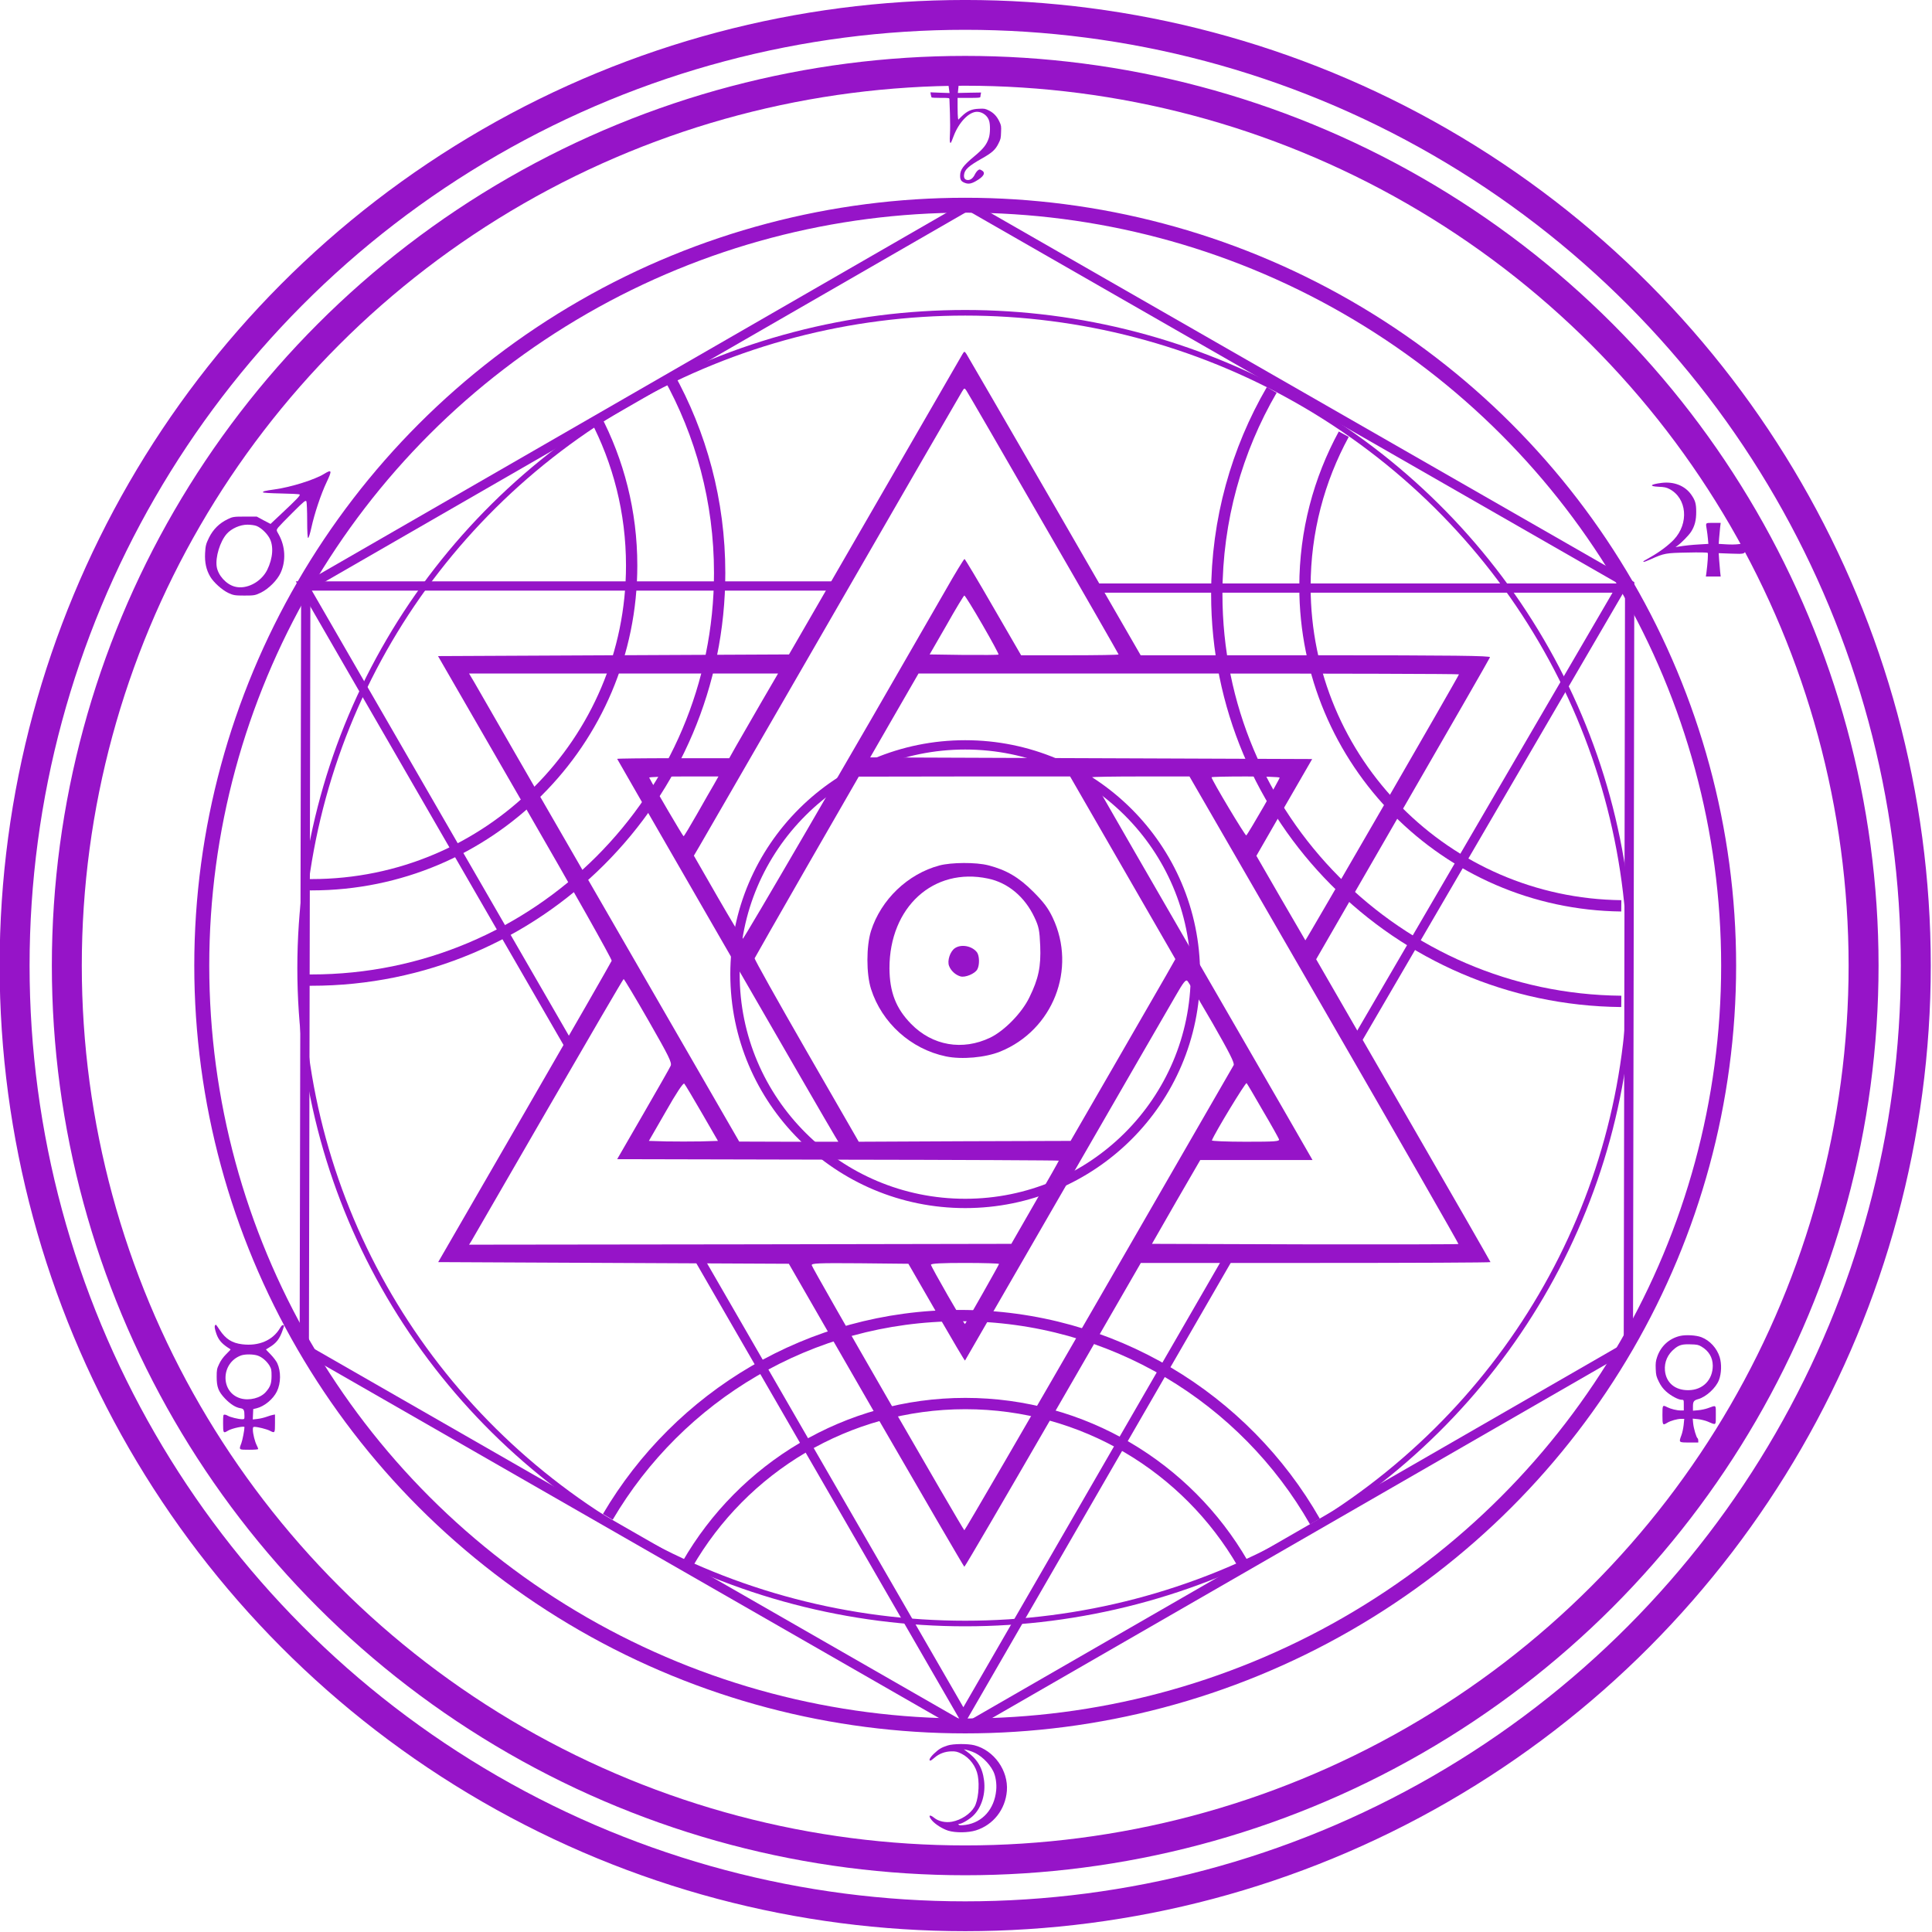 <?xml version="1.0" encoding="UTF-8" standalone="no"?>
<svg
   version="1.1"
   x="0px"
   y="0px"
   viewBox="0 0 512 512"
   xml:space="preserve"
   id="svg249"
   width="512"
   height="512"
   sodipodi:docname="transmutation.svg.2023_08_23_01_03_13.0.svg"
   inkscape:version="1.2.2 (732a01da63, 2022-12-09)"
   xmlns:inkscape="http://www.inkscape.org/namespaces/inkscape"
   xmlns:sodipodi="http://sodipodi.sourceforge.net/DTD/sodipodi-0.dtd"
   xmlns="http://www.w3.org/2000/svg"
   xmlns:svg="http://www.w3.org/2000/svg"><defs
   id="defs134" /><sodipodi:namedview
   id="namedview132"
   pagecolor="#ffffff"
   bordercolor="#666666"
   borderopacity="1.0"
   inkscape:showpageshadow="2"
   inkscape:pageopacity="0.0"
   inkscape:pagecheckerboard="0"
   inkscape:deskcolor="#d1d1d1"
   showgrid="false"
   inkscape:zoom="1.3037281"
   inkscape:cx="359.73759"
   inkscape:cy="340.56181"
   inkscape:current-layer="g432" />
    <style
   type="text/css"
   id="style2">
	.st0{fill:none;stroke:#9614C8;stroke-width:16;stroke-miterlimit:10;}
    .st1{fill:none;stroke:#9614C8;stroke-width:8;stroke-miterlimit:10;}
    .st2{fill:none;stroke:#9614C8;stroke-width:5;stroke-miterlimit:10;}
    .st3{fill:none;stroke:#9614C8;stroke-width:3;stroke-miterlimit:10;}
    .st4{fill:#9614C8;}
    .st5{fill:none;stroke:#9614C8;stroke-width:7;stroke-miterlimit:10;}
    .st6{fill:none;stroke:#9614C8;stroke-width:6;stroke-miterlimit:10;}
    .st7{fill:none;stroke:#9614C8;stroke-width:4;stroke-miterlimit:10;}
    .st8{fill:#9614C8;stroke:#9614C8;stroke-miterlimit:10;}
    .st9{fill:#00AEEF;stroke:#9614C8;stroke-width:4;stroke-miterlimit:10;}
    .st10{fill:#9614C8;stroke:#9614C8;stroke-width:4;stroke-miterlimit:10;}
</style>


    


    <g
   id="Overlay"
   transform="matrix(0.496,0,0,0.494,-221.314,-12.355)"
   style="display:inline"
   sodipodi:insensitive="true">
	<ellipse
   class="st0"
   cx="961.9"
   cy="543"
   rx="507.9"
   ry="510"
   id="ellipse4" />
        <circle
   class="st0"
   cx="961.9"
   cy="543"
   r="480"
   id="circle6"
   style="display:inline" />
        <circle
   class="st1"
   cx="961.9"
   cy="543"
   r="407.9"
   id="circle8"
   style="display:inline" />
        <circle
   class="st2"
   cx="961.9"
   cy="547.6"
   r="123"
   id="circle10"
   style="display:inline" />
        <circle
   class="st2"
   cx="961.9"
   cy="547.6"
   r="89.6"
   id="circle12"
   style="display:none" />
        <circle
   class="st2"
   cx="963.64"
   cy="335.39"
   r="66.5"
   id="circle14"
   style="display:none" />
        <path
   class="st2"
   d="m 1170.124,587.931 c -8.8,-4.3 -18.6,-6.7 -29.1,-6.7 -36.7,0 -66.5,29.8 -66.5,66.5 0,36.7 29.8,66.5 66.5,66.5 36.7,0 66.5,-29.8 66.5,-66.5 0,-26.3 -15.3,-49 -37.4,-59.8"
   id="path16"
   style="display:none" />
        <circle
   class="st2"
   cx="783.136"
   cy="646.758"
   r="66.5"
   id="circle18"
   style="display:none" />
        <ellipse
   class="st3"
   cx="961.9"
   cy="544.381"
   rx="355.34"
   ry="351.575"
   id="ellipse20" />
</g>
    <polyline
   class="st2"
   points="901.1,339.4 611.4,339.4 755.3,589.1  "
   id="polyline23"
   transform="matrix(0.492,0,0,0.491,-220.296,-11.354)"
   style="display:inline" /><polyline
   class="st2"
   points="1172.3,588.9 1316,339.4 1033.9,339.4  "
   id="polyline27"
   transform="matrix(0.497,0,0,0.491,-224.568,-10.798)"
   style="display:inline" /><polyline
   class="st2"
   points="821.5,704.1 963.7,950.9 1105.6,704.7  "
   id="polyline29"
   transform="matrix(0.492,0,0,0.491,-218.84,-11.998)"
   style="display:inline" /><polygon
   class="st2"
   points="606.7,753.3 962.9,958.1 1319.9,752 1320.6,341.1 964.4,136.4 607.5,342.5 "
   id="polygon31"
   transform="matrix(0.492,0,0,0.491,-217.858,-12.504)"
   style="display:inline" /><path
   class="st3"
   d="M 257.723,56.867"
   id="path33"
   style="display:none" /><line
   class="st3"
   x1="256.287"
   y1="120.272"
   x2="256.287"
   y2="55.595"
   id="line35"
   style="display:none" /><line
   class="st3"
   x1="81.841"
   y1="356.687"
   x2="139.058"
   y2="323.366"
   id="line37"
   style="display:none" /><line
   class="st3"
   x1="430.063"
   y1="356.021"
   x2="372.944"
   y2="323.927"
   id="line39"
   style="display:none" /><path
   class="st3"
   d="M 181.22,413.879"
   id="path41"
   style="display:none" /><path
   class="st3"
   d="m 348.467,403.215 c -18.597,-32.585 -53.773,-54.57 -94.066,-54.57 -39.801,0 -74.535,21.396 -93.328,53.343"
   id="path43"
   style="display:inline" /><path
   class="st3"
   d="m 329.28,414.257 c -14.661,-25.273 -42.064,-42.302 -73.452,-42.302 -31.487,0 -58.988,17.127 -73.649,42.596"
   id="path45"
   style="display:inline" /><path
   class="st3"
   d="m 337.023,103.336 c -9.249,15.9 -14.563,34.401 -14.563,54.128 0,59.281 47.919,107.374 107.202,107.913"
   id="path47"
   style="display:inline" /><path
   class="st3"
   d="m 356.111,115.065 c -6.543,12.023 -10.282,25.764 -10.282,40.388 0,46.375 37.44,84.064 83.833,84.603"
   id="path49"
   style="display:inline" /><path
   class="st3"
   d="m 81.103,259.738 c 0.492,0 0.984,0 1.427,0 59.775,0 108.186,-48.338 108.186,-107.913 0,-18.992 -4.92,-36.854 -13.579,-52.362"
   id="path51"
   style="display:inline" /><path
   class="st3"
   d="m 79.873,234.416 c 0.886,0.049 1.771,0.049 2.706,0.049 46.836,0 84.817,-37.885 84.817,-84.603 0,-14.182 -3.493,-27.58 -9.692,-39.357"
   id="path53"
   style="display:inline" /><line
   class="st2"
   x1="309.998"
   y1="286.303"
   x2="316.558"
   y2="289.617"
   id="line1027"
   style="display:none;stroke-dasharray:none" /><line
   class="st2"
   x1="82.386"
   y1="155.608"
   x2="153.674"
   y2="197.37"
   id="line107"
   style="display:none" /><line
   class="st2"
   x1="175.173"
   y1="208.045"
   x2="203.314"
   y2="225.172"
   id="line109"
   style="display:none" /><line
   class="st2"
   x1="218.206"
   y1="233.389"
   x2="294.49"
   y2="278.755"
   id="line111"
   style="display:none" /><line
   class="st2"
   x1="217.322"
   y1="277.663"
   x2="292.781"
   y2="235.057"
   id="line113"
   style="display:none" /><path
   class="st2"
   d="M 255.854,295.022"
   id="path115"
   style="display:none" /><line
   class="st2"
   x1="254.969"
   y1="301.763"
   x2="257.723"
   y2="213.053"
   id="line117"
   style="display:none" /><line
   class="st2"
   x1="256.985"
   y1="197.313"
   x2="256.985"
   y2="186.744"
   id="line119"
   style="display:none" /><line
   class="st2"
   x1="196.226"
   y1="290.017"
   x2="202.376"
   y2="285.993"
   id="line121"
   style="display:none" /><line
   class="st2"
   x1="255.216"
   y1="348.45"
   x2="254.871"
   y2="318.348"
   id="line123"
   style="display:none" /><line
   class="st2"
   x1="255.399"
   y1="454.071"
   x2="255.104"
   y2="371.185"
   id="line125"
   style="display:none" /><line
   class="st2"
   x1="429.15"
   y1="155.619"
   x2="357.567"
   y2="199.491"
   id="line127"
   style="display:none" /><line
   class="st2"
   x1="307.364"
   y1="225.976"
   x2="335.357"
   y2="209.781"
   id="line129"
   style="display:none" /><g
   id="sulphur"
   transform="translate(-447.163,-26.77)"
   style="display:none">
<path
   class="st2"
   d="M 224.468,149.717"
   id="path25"
   style="display:inline"
   transform="translate(447.163,26.77)" /><polyline
   class="st2"
   points="920.5,321.8 928.8,327.8 937.5,309 947.5,301.3 956.3,296 963.7,293.5 974.5,293.5 986.3,295   994,299.8 1000.3,306 1004,312.5 1006.5,318 1008.8,325.3 1017.3,323.5  "
   id="polyline67"
   transform="matrix(0.49,0.049,-0.049,0.488,246.973,-33.132)"
   style="display:inline" /><line
   class="st2"
   x1="249.651"
   y1="158.978"
   x2="240.042"
   y2="171.584"
   id="line69"
   style="display:inline"
   transform="translate(447.163,26.77)" /><path
   class="st4"
   d="m 993.6,383.3 c 5.5,-4.6 10.9,-9.3 16.4,-13.9 2.5,-2.1 -1.1,-5.6 -3.5,-3.5 -5.5,4.6 -10.9,9.3 -16.4,13.9 -2.5,2 1.1,5.5 3.5,3.5 z"
   id="path81"
   transform="matrix(0.49,0.049,-0.049,0.488,246.973,-33.132)"
   style="display:inline" /><path
   class="st4"
   d="m 927,377.7 c 5.5,3.4 10.9,6.8 16.4,10.3 2.7,1.7 5.2,-2.6 2.5,-4.3 -5.5,-3.4 -10.9,-6.8 -16.4,-10.3 -2.7,-1.8 -5.2,2.6 -2.5,4.3 z"
   id="path75"
   transform="matrix(0.49,0.049,-0.049,0.488,246.973,-33.132)"
   style="display:inline" /><line
   class="st2"
   x1="266.032"
   y1="160.312"
   x2="271.851"
   y2="170.409"
   id="line71"
   style="display:inline"
   transform="translate(447.163,26.77)" /><ellipse
   class="st1"
   cx="271.541"
   cy="123.279"
   id="circle73"
   rx="12.299"
   ry="12.268"
   transform="rotate(5.681,-46.21,4519.927)"
   style="display:inline" /></g>
    <g
   id="g143"
   transform="matrix(0.496,0,0,0.494,-219.084,-12.94)"
   inkscape:label="salt"
   style="display:none">
	
        <line
   class="st5"
   x1="784.3"
   y1="644"
   x2="746"
   y2="667.7"
   id="line137" />
        <path
   class="st4"
   id="salt"
   d="m 771,603.7 c 2.8,0 5.6,0 8.3,0 -1.7,-1.7 -3.3,-3.3 -5,-5 0,6.7 0,13.3 0,20 1.7,-1.7 3.3,-3.3 5,-5 -6.6,0 -12.1,0.2 -18.5,1.7 -6.4,1.6 -11.1,5.2 -16.3,9.3 -4.4,3.5 -6.4,10.2 -8,15.4 -0.9,3.1 -2.3,6.3 -2.8,9.5 -0.5,3.2 -0.1,6.7 -0.1,10 0,6.3 2.1,11.6 4.8,17.3 2.8,5.9 8.9,10.4 14.7,12.9 5.1,2.2 11.3,4.7 16.9,4.3 6.3,-0.5 13.5,-1.3 19.6,-3.3 6.7,-2.2 12.2,-8 16.1,-13.6 3.9,-5.6 5.1,-12 7.7,-18.3 -2.1,1.2 -4.1,2.3 -6.2,3.5 5.6,1 11.1,2 16.7,3 -1.2,-1.6 -2.4,-3.2 -3.7,-4.8 0,3.3 0,6.6 0,9.9 0,6.4 10,6.4 10,0 0,-3.3 0,-6.6 0,-9.9 0,-2 -1.5,-4.4 -3.7,-4.8 -5.6,-1 -11.1,-2 -16.7,-3 -2.9,-0.5 -5,0.8 -6.2,3.5 -0.9,2.2 -2,4.4 -2.7,6.6 -0.5,1.4 -0.8,2.9 -1.1,4.4 -0.1,0.6 -0.2,1.3 -0.5,1.8 0.8,-2.1 0,-0.2 -0.4,0.2 -1,1.2 -5.2,5.9 -5.2,7.5 0,1 2.2,-1.1 1.2,-1.2 -0.3,0 -1.4,0.9 -1.6,1.1 -1.8,1.2 -3.6,2.5 -5.4,3.7 -0.5,0.4 -1,0.8 -1.6,1.1 -1.1,0.6 1.6,-0.5 0.4,-0.2 -1.5,0.4 -3.1,0.7 -4.7,1 -1.2,0.3 -2.5,0.5 -3.7,0.8 -1.3,0.3 1.7,-0.2 0.5,0 -0.9,0.1 -1.8,0.2 -2.6,0.3 -1.8,0.2 -3.6,0.4 -5.4,0.7 -0.6,0.1 -1.2,0.2 -1.8,0.2 -1.2,0.1 1.8,0.3 0.5,0.1 -3,-0.5 -6.1,-1.4 -9,-2.2 2.4,0.6 -1.5,-0.7 -2.2,-1 -1.5,-0.7 -3.1,-1.3 -4.6,-2 -1.2,-0.6 1.2,1.1 0.2,0.2 -0.5,-0.4 -0.9,-1 -1.4,-1.4 -1.5,-1.5 -2.9,-3.3 -4.5,-4.7 -2.2,-1.9 0.1,-0.2 0,0.7 0.1,-1 -1.3,-3.1 -1.6,-4.1 -0.7,-1.7 -1.4,-3.4 -2.1,-5.1 -0.2,-0.5 -0.4,-1.1 -0.7,-1.6 -0.4,-0.9 0,1.9 0,0.2 0.1,-3.1 0,-6.3 0,-9.5 0,-1.1 -0.1,-2.3 0,-3.5 -0.3,2.8 0.6,-1.4 0.9,-2.2 1,-3.1 1.8,-6.3 2.9,-9.4 0.3,-1.1 -0.8,1.6 -0.2,0.4 0.2,-0.4 0.4,-0.8 0.6,-1.1 0.9,-1.6 2.3,-3.6 2.7,-5.4 0.8,-3 -0.6,3.8 -1.2,0.8 0,-0.1 1.4,-1 1.5,-1.1 1.7,-1.2 3.4,-2.5 5.1,-3.7 1.3,-1 2.7,-2 4,-2.9 0.9,-0.6 -1.4,0.5 -0.6,0.2 0.6,-0.2 1.4,-0.3 2,-0.5 2.1,-0.5 4.3,-1 6.4,-1.6 0.6,-0.2 1.2,-0.3 1.9,-0.5 1,-0.2 -2,0 0,0.1 3.3,0.1 6.6,0 9.8,0 2.7,0 5,-2.3 5,-5 0,-6.7 0,-13.3 0,-20 0,-2.7 -2.3,-5 -5,-5 -2.8,0 -5.6,0 -8.3,0 -6.5,0.2 -6.5,10.2 -0.1,10.2 z" /><path
   class="st3"
   d="M 761.9,644"
   id="path139" />
        <polyline
   class="st2"
   points="777.1,665.5 782.8,646.4 780.9,644 761.9,644  "
   id="polyline141" />
</g>
    <g
   id="mecury"
   transform="matrix(0.496,0,0,0.494,-218.649,-13.036)"
   style="display:none">
	<circle
   class="st1"
   cx="1131.7"
   cy="644"
   r="19.3"
   id="circle145" />
        <polygon
   class="st4"
   points="1096.1,661 1088.1,618.7 1094.1,618 "
   id="polygon99"
   transform="matrix(0.991,0,0,0.993,7.759,3.08)" /><polygon
   class="st4"
   points="1089.9,617.3 1130.1,602 1092.4,622.7 "
   id="polygon103"
   transform="matrix(0.991,0,0,0.993,6.013,4.248)" /><polyline
   class="st6"
   points="1136.8,695.3 1136.8,683.3 1141.8,668.3 1147.2,655.5 1160.3,644 1171,638.7 1182.2,635.8  "
   id="polyline147" /><path
   class="st4"
   d="m 1128.3,699.2 c 5.7,0 11.3,0 17,0 3.2,0 3.2,-5 0,-5 -5.7,0 -11.3,0 -17,0 -3.2,0 -3.2,5 0,5 z"
   id="path87"
   transform="matrix(0.991,0,0,0.993,6.692,0.937)" /><path
   class="st4"
   d="m 1186.7,645 c -1.4,-6.6 -2.9,-13.1 -4.3,-19.7 -0.7,-3.1 -5.5,-1.8 -4.8,1.3 1.4,6.6 2.9,13.1 4.3,19.7 0.7,3.2 5.5,1.8 4.8,-1.3 z"
   id="path93"
   transform="matrix(0.991,0,0,0.993,6.692,0.937)"
   inkscape:label="path93" />
        <line
   class="st5"
   x1="1115.4"
   y1="633.6"
   x2="1091.1"
   y2="620"
   id="line149" />
</g>
    <g
   id="copper"
   transform="matrix(0.496,0,0,0.494,-221.586,-15.973)"
   style="display:none">
	<g
   id="g157">
		<g
   id="g155">
			<path
   class="st4"
   d="m 964.4,1011.8 c 0,-13.6 0,-27.2 0,-40.8 0,-3.2 -5,-3.2 -5,0 0,13.6 0,27.2 0,40.8 0,3.2 5,3.2 5,0 z"
   id="path153" />
		</g>
	</g>
        <g
   id="g163">
		<g
   id="g161">
			<path
   class="st4"
   d="m 942.3,992.3 c 13.4,0 26.8,0 40.3,0 3.2,0 3.2,-5 0,-5 -13.4,0 -26.8,0 -40.3,0 -3.3,0 -3.3,5 0,5 z"
   id="path159" />
		</g>
	</g>
        <g
   id="g169">
		<g
   id="g167">
			<path
   class="st4"
   d="m 977.3,1001 c -9.1,-8.2 -18.2,-16.3 -27.3,-24.5 -2.4,-2.1 -5.9,1.4 -3.5,3.5 9.1,8.2 18.2,16.3 27.3,24.5 2.3,2.2 5.9,-1.4 3.5,-3.5 z"
   id="path165" />
		</g>
	</g>
        <g
   id="g175">
		<g
   id="g173">
			<path
   class="st4"
   d="m 951.5,1006.5 c 8.6,-9.3 17.2,-18.7 25.8,-28 2.2,-2.4 -1.4,-5.9 -3.5,-3.5 -8.6,9.3 -17.2,18.7 -25.8,28 -2.2,2.3 1.3,5.9 3.5,3.5 z"
   id="path171" />
		</g>
	</g>
</g>
    <g
   id="iron"
   transform="matrix(0.496,0,0,0.494,-220.118,-13.036)"
   style="display:none">
	<circle
   class="st7"
   cx="573.3"
   cy="761.5"
   r="18"
   id="circle178" />
        <ellipse
   class="st8"
   cx="572.5"
   cy="761.3"
   rx="4.5"
   ry="4.9"
   id="ellipse180" />
        <polyline
   class="st9"
   points="610,791.3 606.7,788.9 586.4,773.8  "
   id="polyline182" />
        <polyline
   class="st10"
   points="594.4,791.3 611.2,791.3 604.8,776.2  "
   id="polyline184" />
</g>
    <g
   id="silver"
   transform="matrix(0.483,-0.026,-0.018,0.481,-209.348,6.629)"
   style="display:none">
	<ellipse
   class="st7"
   cx="576.269"
   cy="309.842"
   rx="14.915"
   ry="14.977"
   id="ellipse187"
   transform="matrix(1,0.01,-0.008,1,0,0)" />
        <path
   class="st4"
   d="m 596,342.8 c 3.5,-6.3 6.9,-12.6 10.4,-18.8 1.6,-2.8 -2.8,-5.3 -4.3,-2.5 -3.5,6.3 -6.9,12.6 -10.4,18.8 -1.6,2.8 2.7,5.3 4.3,2.5 z"
   id="path61"
   transform="matrix(1.02,0.063,0.031,1.022,-21.308,-43.682)" /><path
   class="st4"
   d="m 579.2,345.4 c 7.6,-13.2 15.2,-26.3 22.8,-39.5 1.6,-2.8 -2.7,-5.3 -4.3,-2.5 -7.6,13.2 -15.2,26.3 -22.8,39.5 -1.7,2.8 2.6,5.3 4.3,2.5 z"
   id="path189"
   style="display:inline" />
        <line
   class="st7"
   x1="599.2"
   y1="332"
   x2="588.4"
   y2="325.2"
   id="line195" />
</g>
    <g
   id="lead"
   transform="matrix(0.496,0,0,0.494,-223.704,-14.768)"
   style="display:none">
	<path
   class="st2"
   d="m 1353.5,779 -6.8,0.8 -3.7,0.8 -2.6,-0.8 -3.2,-2 -3.1,-4 -1.6,-2.8 c 0,0 -0.4,-4.4 0,-4.7 0.4,-0.3 2,-5.3 2,-5.3 l 4.6,-7.3 3.7,-1.4 5.4,-2 h 3.3 l 5.2,0.9 3.8,2.1 2.6,2.9 2.9,1.8 1.5,1.5"
   id="path214" /><line
   class="st7"
   x1="1320.5"
   y1="782.5"
   x2="1342.3"
   y2="794.5"
   id="line204" /><line
   class="st7"
   x1="1321.9"
   y1="805.4"
   x2="1338.3"
   y2="779.8"
   id="line206" /><path
   class="st4"
   d="m 1313.2,803 c 4.8,2.9 9.6,5.8 14.4,8.8 2.8,1.7 5.3,-2.6 2.5,-4.3 -4.8,-2.9 -9.6,-5.8 -14.4,-8.8 -2.8,-1.7 -5.3,2.6 -2.5,4.3 z"
   id="path198" /><path
   class="st4"
   d="m 1365.6,771.3 c 2.9,-4.4 5.7,-8.9 8.6,-13.3 1.7,-2.7 -2.6,-5.2 -4.3,-2.5 -2.9,4.4 -5.7,8.9 -8.6,13.3 -1.8,2.7 2.5,5.2 4.3,2.5 z"
   id="path216" /><path
   class="st4"
   d="m 1342.7,800.9 c 1.7,-2.9 3.4,-5.9 5.1,-8.8 1.6,-2.8 -2.7,-5.3 -4.3,-2.5 -1.7,2.9 -3.4,5.9 -5.1,8.8 -1.7,2.8 2.6,5.3 4.3,2.5 z"
   id="path208" /><path
   class="st4"
   d="m 1318.9,788.2 c 1.7,-2.9 3.4,-5.9 5.1,-8.8 1.6,-2.8 -2.7,-5.3 -4.3,-2.5 -1.7,2.9 -3.4,5.9 -5.1,8.8 -1.6,2.7 2.7,5.3 4.3,2.5 z"
   id="path55"
   transform="matrix(0.991,0,0,0.993,10.959,4.443)" />
</g>
    <g
   id="gold"
   transform="matrix(0.496,0.002,-0.002,0.494,-221.588,-15.03)"
   style="display:none">
	<circle
   class="st8"
   cx="1348.7"
   cy="323.7"
   r="5.7"
   id="circle225"
   style="display:none" /><polyline
   class="st7"
   points="1367.8,326 1367.8,335.8 1365.9,343.8 1361.1,349.1 1356.6,350.4 1349.5,349.6 1343,348.4    1330,332.4 1329.1,327 1328.1,318.9 1328.1,311.3 1331,305.6 1335,301.6 1339.1,300.4 1351,299.5 1354.3,301.1 1355.8,302.5   "
   id="polyline227"
   style="display:none" />
</g>
    
<g
   transform="matrix(0.044,0,0,-0.044,49.156,484.292)"
   fill="#000000"
   stroke="none"
   id="g432"
   style="display:inline"><path
     d="m 4594.445,10501.901 c 1.142,-10.276 3.425,-26.641 4.947,-36.916 l 2.664,-18.648 -57.848,1.902 -57.468,2.284 2.284,-14.082 c 1.522,-7.612 3.425,-14.842 4.186,-16.364 0.761,-1.903 25.499,-3.044 54.803,-3.044 52.139,0 52.901,0 53.281,-8.374 0,-4.947 1.522,-43.766 3.045,-86.771 1.522,-43.006 1.522,-98.571 0,-123.689 -2.664,-41.102 -0.761,-57.468 6.089,-50.617 1.142,1.142 8.753,19.028 16.365,39.961 31.588,82.967 92.1,145.762 140.814,145.762 32.73,0 64.318,-23.977 73.071,-55.565 7.231,-24.737 6.089,-76.116 -1.903,-101.234 -13.32,-40.722 -32.349,-65.079 -85.63,-109.607 -69.646,-57.848 -87.533,-82.586 -87.533,-118.74 0,-25.118 6.47,-34.633 28.543,-43.005 20.932,-8.373 38.438,-5.328 65.84,10.276 49.856,28.163 62.034,51.759 33.871,66.221 -10.656,5.709 -12.178,5.709 -21.312,-1.142 -5.328,-4.186 -13.701,-15.223 -18.268,-24.738 -10.276,-21.312 -25.118,-33.491 -41.102,-33.491 -17.887,0 -26.26,11.037 -23.977,31.588 3.425,31.207 27.021,52.52 106.943,97.809 61.654,34.633 82.205,53.281 100.473,90.578 13.32,26.641 14.462,31.589 15.604,68.124 1.522,36.916 0.761,40.722 -9.895,63.556 -15.223,32.35 -34.633,52.901 -63.557,67.363 -22.835,11.037 -26.26,11.797 -59.751,10.275 -43.767,-1.522 -70.027,-12.94 -102.757,-44.528 l -21.693,-21.311 -1.903,11.036 c -1.142,6.089 -2.283,35.395 -2.283,65.46 v 54.804 h 68.504 c 55.565,0 68.504,1.141 68.504,5.327 0,2.664 1.142,9.895 2.283,15.984 l 2.284,11.037 -70.027,-1.142 -70.026,-1.522 2.664,26.261 c 1.903,14.081 3.045,30.445 3.045,36.535 l 0.381,10.276 h -32.73 -33.11 z"
     id="path414"
     style="fill:#9614c8;fill-opacity:1;stroke-width:0.381" /><path
     d="m 4680,8874 c -6,-11 -244,-422 -528,-914 l -517,-895 -1057,-5 -1057,-5 525,-910 c 289,-500 523,-916 521,-925 -3,-8 -239,-420 -525,-915 l -520,-900 1056,-5 1056,-5 525,-912 c 290,-502 529,-912 532,-913 4,0 244,412 535,915 l 528,915 h 1053 c 579,0 1053,2 1053,5 0,2 -236,414 -525,914 l -525,910 521,903 c 287,497 524,909 526,916 4,9 -210,12 -1050,12 H 5753 l -518,898 c -285,493 -524,905 -531,916 -12,18 -13,18 -24,0 z m 488,-1022 c 249,-430 452,-785 452,-787 0,-3 -132,-5 -294,-5 h -293 l -168,290 c -92,160 -170,290 -173,290 -4,-1 -57,-87 -117,-193 C 3974,6400 3363,5351 3357,5353 c -5,1 -73,114 -152,251 l -143,249 33,56 c 18,31 378,655 800,1386 422,732 774,1341 782,1353 14,23 15,23 27,5 7,-10 216,-370 464,-801 z m -368,-608 c 56,-97 100,-178 97,-180 -2,-2 -96,-3 -209,-2 l -206,3 102,177 c 55,98 104,178 107,178 4,0 53,-79 109,-176 z M 3463,6768 c -58,-101 -124,-216 -147,-255 l -41,-73 h -337 c -186,0 -338,-2 -338,-4 0,-3 1276,-2216 1312,-2273 l 20,-33 h -299 l -298,1 -783,1357 c -431,746 -797,1381 -813,1410 l -31,52 h 931 930 z m 4207,177 c 0,-8 -923,-1606 -925,-1602 -1,1 -68,116 -149,256 l -146,253 168,292 168,291 -1331,5 -1331,5 145,252 146,253 h 1628 c 895,0 1627,-2 1627,-5 z M 3183,6282 c -16,-27 -62,-107 -103,-180 -41,-72 -77,-132 -80,-132 -4,0 -175,291 -207,353 -2,4 91,7 207,7 h 210 z m 2462,-502 317,-550 -55,-97 c -31,-54 -173,-300 -316,-548 l -260,-450 -638,-2 -638,-3 -315,547 c -173,301 -314,552 -312,558 2,5 144,254 315,552 l 312,542 636,1 h 637 z m 1214,-856 c 447,-774 810,-1408 808,-1410 -2,-2 -418,-3 -925,-2 l -921,3 145,253 146,252 h 338 338 l -180,313 c -849,1469 -1148,1988 -1148,1992 0,3 132,5 294,5 h 293 z m -269,1399 c 0,-10 -192,-343 -201,-348 -6,-4 -209,335 -209,350 0,3 92,5 205,5 113,0 205,-3 205,-7 z M 2789,4859 c 123,-215 142,-253 133,-272 -5,-12 -80,-143 -166,-292 l -156,-270 1330,-3 c 731,-1 1330,-4 1330,-6 0,-2 -64,-116 -143,-252 l -143,-249 -1633,-3 -1633,-2 14,22 c 8,13 216,373 463,801 247,427 451,777 454,777 3,0 71,-113 150,-251 z m 3396,-13 c 103,-180 135,-243 128,-255 -5,-9 -371,-643 -812,-1408 -442,-766 -806,-1393 -810,-1393 -7,1 -915,1575 -919,1596 -3,12 35,14 289,12 l 293,-3 169,-293 c 93,-161 170,-292 172,-290 1,2 273,473 605,1048 331,575 630,1091 663,1148 48,84 62,101 72,90 7,-7 74,-121 150,-252 z m -3075,-543 97,-168 -104,-3 c -56,-1 -150,-1 -207,0 l -105,3 102,177 c 64,113 105,174 111,168 5,-5 53,-85 106,-177 z m 3379,14 c 51,-86 94,-164 97,-172 5,-13 -21,-15 -201,-15 -114,0 -205,4 -203,8 17,45 203,351 209,345 4,-4 48,-79 98,-166 z M 4900,3394 c 0,-5 -196,-351 -205,-362 -4,-5 -205,346 -205,357 0,8 67,11 205,11 113,0 205,-3 205,-6 z"
     id="path416"
     style="display:inline;fill:#9614c8;fill-opacity:1;stroke:none;stroke-opacity:0.855" /><path
     d="m 4541,5794 c -191,-51 -352,-206 -412,-394 -29,-92 -29,-259 0,-350 65,-204 240,-362 451,-406 96,-20 238,-7 327,29 318,129 463,498 316,807 -27,57 -55,94 -117,156 -87,87 -162,131 -271,159 -74,19 -222,18 -294,-1 z m 293,-79 c 120,-25 221,-110 279,-233 27,-57 31,-79 35,-172 5,-125 -10,-198 -65,-310 -45,-94 -151,-202 -236,-243 -167,-80 -348,-49 -477,83 -91,93 -129,191 -130,335 0,368 265,610 594,540 z"
     id="path418"
     style="fill:#9614c8;fill-opacity:1" /><path
     d="m 4633,5295 c -28,-20 -46,-75 -34,-106 11,-29 38,-54 68,-63 28,-9 88,16 102,42 15,27 13,83 -2,103 -30,39 -96,51 -134,24 z"
     id="path420"
     style="fill:#9614c8;fill-opacity:1" /><path
     d="m 8890.082,8098.097 c -69.164,-8.646 -77.809,-20.476 -17.291,-23.206 34.127,-1.365 46.867,-4.095 65.069,-13.651 105.566,-55.058 118.761,-207.036 26.392,-304.866 -33.217,-34.582 -83.725,-72.804 -138.782,-104.201 -49.143,-27.756 -46.867,-25.936 -43.227,-29.577 1.365,-1.365 20.476,5.46 42.772,15.471 80.539,36.402 90.095,38.222 221.142,40.497 70.074,1.82 119.216,0.91 121.947,-1.82 3.64,-3.64 0,-60.518 -7.735,-120.581 l -3.185,-21.841 h 44.592 44.592 l -3.185,28.666 c -1.365,15.471 -4.095,46.867 -5.915,70.074 l -2.73,41.862 73.259,-2.73 c 87.365,-3.185 87.365,-3.185 87.365,35.492 0,15.016 -1.365,26.846 -3.185,26.846 -2.275,0 -17.746,-2.275 -35.492,-5.005 -18.201,-2.73 -51.418,-3.185 -76.899,-1.365 l -45.047,2.73 2.73,37.312 c 1.82,20.021 4.095,48.688 5.915,63.248 l 3.185,25.936 h -44.137 c -49.598,0 -46.867,2.73 -39.587,-41.407 2.275,-13.651 5.46,-38.222 6.825,-54.603 l 2.73,-30.487 -53.238,-3.185 c -49.143,-2.73 -86.91,-6.825 -128.772,-13.651 l -15.926,-2.73 11.376,8.19 c 23.661,16.836 68.709,62.793 82.359,84.18 22.296,34.582 31.397,70.529 30.942,121.036 0,48.688 -5.915,68.254 -30.032,102.835 -37.767,53.693 -104.656,80.084 -178.825,70.529 z"
     id="path422"
     style="fill:#9614c8;fill-opacity:1;stroke-width:0.455" /><path
     d="m 836.105,8153.102 c -57.307,-35.531 -199.43,-80.231 -297.999,-93.984 -61.319,-8.596 -71.634,-11.461 -71.634,-17.765 0,-2.865 47.565,-5.731 108.311,-6.877 59.6,-1.146 110.603,-3.438 112.896,-6.304 5.158,-5.158 -17.765,-29.227 -108.311,-114.042 l -67.05,-63.038 -41.834,21.777 -41.261,22.35 h -71.634 c -67.05,0 -73.927,-1.146 -104.3,-16.046 -50.431,-24.642 -87.107,-61.319 -111.75,-111.177 -18.338,-37.25 -21.204,-49.285 -23.496,-92.838 -2.865,-56.161 6.877,-100.861 30.946,-141.549 20.058,-34.385 71.634,-80.803 109.457,-98.569 29.8,-13.754 39.542,-15.473 96.277,-15.473 59.6,0 65.331,1.146 100.861,18.338 45.846,22.923 97.423,74.5 117.48,118.626 32.665,71.634 28.654,158.742 -11.461,230.949 -14.9,25.788 -14.9,25.788 -4.012,41.261 6.304,8.023 45.846,49.284 88.827,91.692 67.05,67.05 77.938,75.646 81.95,65.904 2.292,-5.731 4.585,-57.88 4.585,-115.188 0,-67.05 2.292,-104.873 5.731,-104.873 3.438,0 12.035,27.508 19.485,61.892 18.338,84.242 57.881,202.868 91.692,273.93 33.811,71.061 32.092,79.084 -13.754,51.004 z m -407.456,-314.618 c 26.361,-10.888 58.454,-40.688 75.646,-69.915 28.081,-47.565 22.923,-123.784 -12.608,-195.418 -37.25,-73.354 -125.503,-118.626 -194.845,-99.715 -52.15,13.754 -100.861,68.196 -108.884,120.346 -8.596,57.307 20.058,151.292 60.173,197.138 28.654,32.665 80.804,55.588 124.93,55.588 20.058,0 44.7,-3.438 55.588,-8.023 z"
     id="path424"
     style="fill:#9614c8;fill-opacity:1;stroke-width:0.573" /><path
     d="m 179.134,3025.505 c -5.976,-5.516 -3.218,-23.904 7.815,-54.703 11.952,-32.638 29.42,-53.783 62.517,-76.767 11.492,-7.355 21.146,-14.25 22.065,-14.71 0.919,-0.919 -11.032,-13.79 -26.662,-28.96 -18.387,-18.387 -32.638,-38.614 -42.291,-59.299 -13.331,-28.041 -14.71,-34.936 -14.71,-77.227 0,-61.138 10.113,-88.26 50.106,-130.551 32.178,-33.557 63.437,-53.783 92.856,-58.38 20.686,-3.218 24.363,-10.573 24.363,-48.267 0,-17.008 -0.46,-17.928 -14.71,-17.928 -21.146,0 -72.63,12.871 -85.042,20.686 -5.516,3.677 -14.25,6.895 -19.766,6.895 -8.734,0 -9.194,-2.758 -9.194,-52.864 0,-58.84 1.379,-61.138 29.42,-43.67 23.444,14.25 99.292,30.339 99.292,21.145 0,-17.008 -11.952,-79.066 -18.847,-96.994 -15.17,-39.993 -16.549,-39.073 46.428,-39.073 34.936,0 55.162,1.839 55.162,4.597 0,2.758 -4.137,12.871 -9.194,22.984 -11.032,21.605 -22.984,69.412 -22.984,93.316 0,14.71 1.379,17.008 10.573,17.008 19.766,-0.46 71.251,-13.331 90.098,-22.525 32.178,-16.549 32.638,-16.549 32.638,43.67 v 53.324 l -12.412,-2.298 c -7.355,-1.379 -24.363,-6.436 -38.154,-11.492 -13.791,-5.056 -38.154,-11.032 -54.243,-12.871 l -28.96,-3.218 1.379,31.259 1.379,31.259 21.146,5.056 c 46.888,11.952 98.832,55.162 121.357,101.131 24.363,50.106 25.283,120.438 1.839,171.003 -5.976,12.412 -23.904,35.855 -39.533,51.944 -16.089,16.089 -28.5,29.42 -28.041,30.339 0.919,0.46 9.653,5.516 19.766,11.952 42.751,25.742 62.517,51.025 80.905,104.808 10.573,29.88 10.113,26.662 2.298,29.42 -4.597,1.839 -11.032,-4.597 -18.847,-18.387 -43.21,-73.09 -127.333,-109.405 -227.544,-96.993 -61.138,7.355 -99.292,31.718 -135.607,86.421 -22.984,34.476 -22.065,33.557 -26.662,28.96 z m 255.125,-183.414 c 26.662,-8.734 55.162,-33.557 71.711,-60.678 11.032,-19.307 12.412,-25.742 12.412,-62.977 -0.46,-45.509 -7.355,-64.816 -34.936,-96.074 -31.718,-36.315 -98.832,-53.324 -151.696,-38.154 -122.736,35.855 -120.438,214.213 3.677,258.803 23.904,8.274 73.09,7.815 98.832,-0.919 z"
     id="path426"
     style="fill:#9614c8;fill-opacity:1;stroke-width:0.46" /><path
     d="m 9001.262,2960.235 c -65.684,-15.617 -115.751,-61.55 -137.799,-127.234 -8.268,-24.345 -9.646,-37.665 -8.268,-71.656 1.378,-37.206 3.675,-45.933 18.832,-76.708 11.943,-24.345 24.804,-41.799 43.636,-58.794 28.478,-25.723 73.493,-50.067 94.162,-50.067 12.402,0 12.402,0 12.402,-32.153 v -32.153 h -19.292 c -22.966,0 -59.713,9.187 -80.383,19.751 -28.479,14.698 -28.938,13.78 -28.938,-47.311 0,-61.55 1.378,-63.388 29.397,-46.392 19.292,11.943 60.172,23.426 83.139,23.426 h 18.832 l -3.675,-37.206 c -2.297,-20.67 -8.268,-48.23 -13.321,-61.091 -16.536,-44.555 -16.995,-44.096 46.392,-44.096 h 55.12 v 11.024 c 0,6.431 -1.837,12.402 -4.134,14.239 -7.349,4.134 -23.426,58.335 -26.641,89.11 l -2.756,29.397 31.694,-3.215 c 17.455,-1.837 44.096,-8.268 59.254,-14.698 51.904,-22.048 48.23,-25.263 48.23,39.502 0,64.306 4.593,60.172 -47.77,41.34 -15.158,-5.512 -41.34,-11.024 -58.794,-12.402 l -31.234,-2.756 v 25.263 c 0,29.857 5.053,37.206 32.153,44.555 47.311,13.32 106.564,67.521 124.478,114.832 15.158,39.043 16.995,96.919 4.593,137.34 -16.536,54.201 -59.254,101.053 -110.699,120.804 -31.235,11.943 -93.244,15.617 -128.612,7.349 z m 129.072,-63.847 c 44.555,-26.182 67.981,-65.684 68.44,-114.833 0,-86.354 -60.172,-147.445 -146.986,-147.904 -79.923,-0.919 -134.124,44.555 -141.014,118.048 -4.593,51.445 16.077,98.296 58.794,132.746 26.641,21.588 46.852,27.1 96,25.263 38.124,-0.919 46.852,-2.756 64.766,-13.321 z"
     id="path428"
     style="fill:#9614c8;fill-opacity:1;stroke-width:0.459" /><path
     d="m 4590.585,493.701 c -37.207,-11.797 -53.542,-21.78 -82.581,-49.458 -24.048,-22.687 -33.577,-41.744 -21.326,-41.744 2.723,0 14.066,8.167 25.41,18.15 26.771,23.595 63.524,37.207 101.638,37.661 24.956,0.454 34.938,-1.815 59.894,-14.066 49.458,-24.502 88.026,-75.775 98.462,-132.039 11.344,-61.709 1.815,-151.096 -20.418,-188.757 -24.502,-42.198 -80.312,-78.951 -135.215,-88.934 -38.114,-7.26 -81.22,2.269 -106.629,23.141 -29.04,24.048 -38.568,14.52 -14.52,-14.52 19.511,-23.595 63.978,-51.727 98.462,-62.616 44.467,-13.612 120.695,-12.705 166.977,1.815 104.815,33.123 177.413,125.687 186.488,237.761 9.528,122.51 -77.136,244.567 -196.017,274.968 -39.476,9.982 -127.502,9.529 -160.625,-1.361 z m 148.374,-37.661 c 48.097,-17.696 100.277,-66.246 126.14,-117.519 14.52,-28.132 21.78,-75.775 17.696,-115.251 -10.89,-112.528 -81.674,-192.841 -183.766,-207.814 -27.678,-3.63 -37.207,-3.63 -41.291,0.454 -4.084,4.084 -3.63,5.445 2.269,5.445 16.335,0 64.885,29.04 87.572,52.634 48.55,49.458 72.145,129.77 62.163,209.175 -9.982,78.951 -41.744,130.678 -110.713,179.228 l -10.89,8.167 13.612,-2.722 c 7.714,-1.815 24.502,-6.806 37.207,-11.797 z"
     id="path430"
     style="fill:#9614c8;fill-opacity:1;stroke-width:0.454" /></g></svg>
